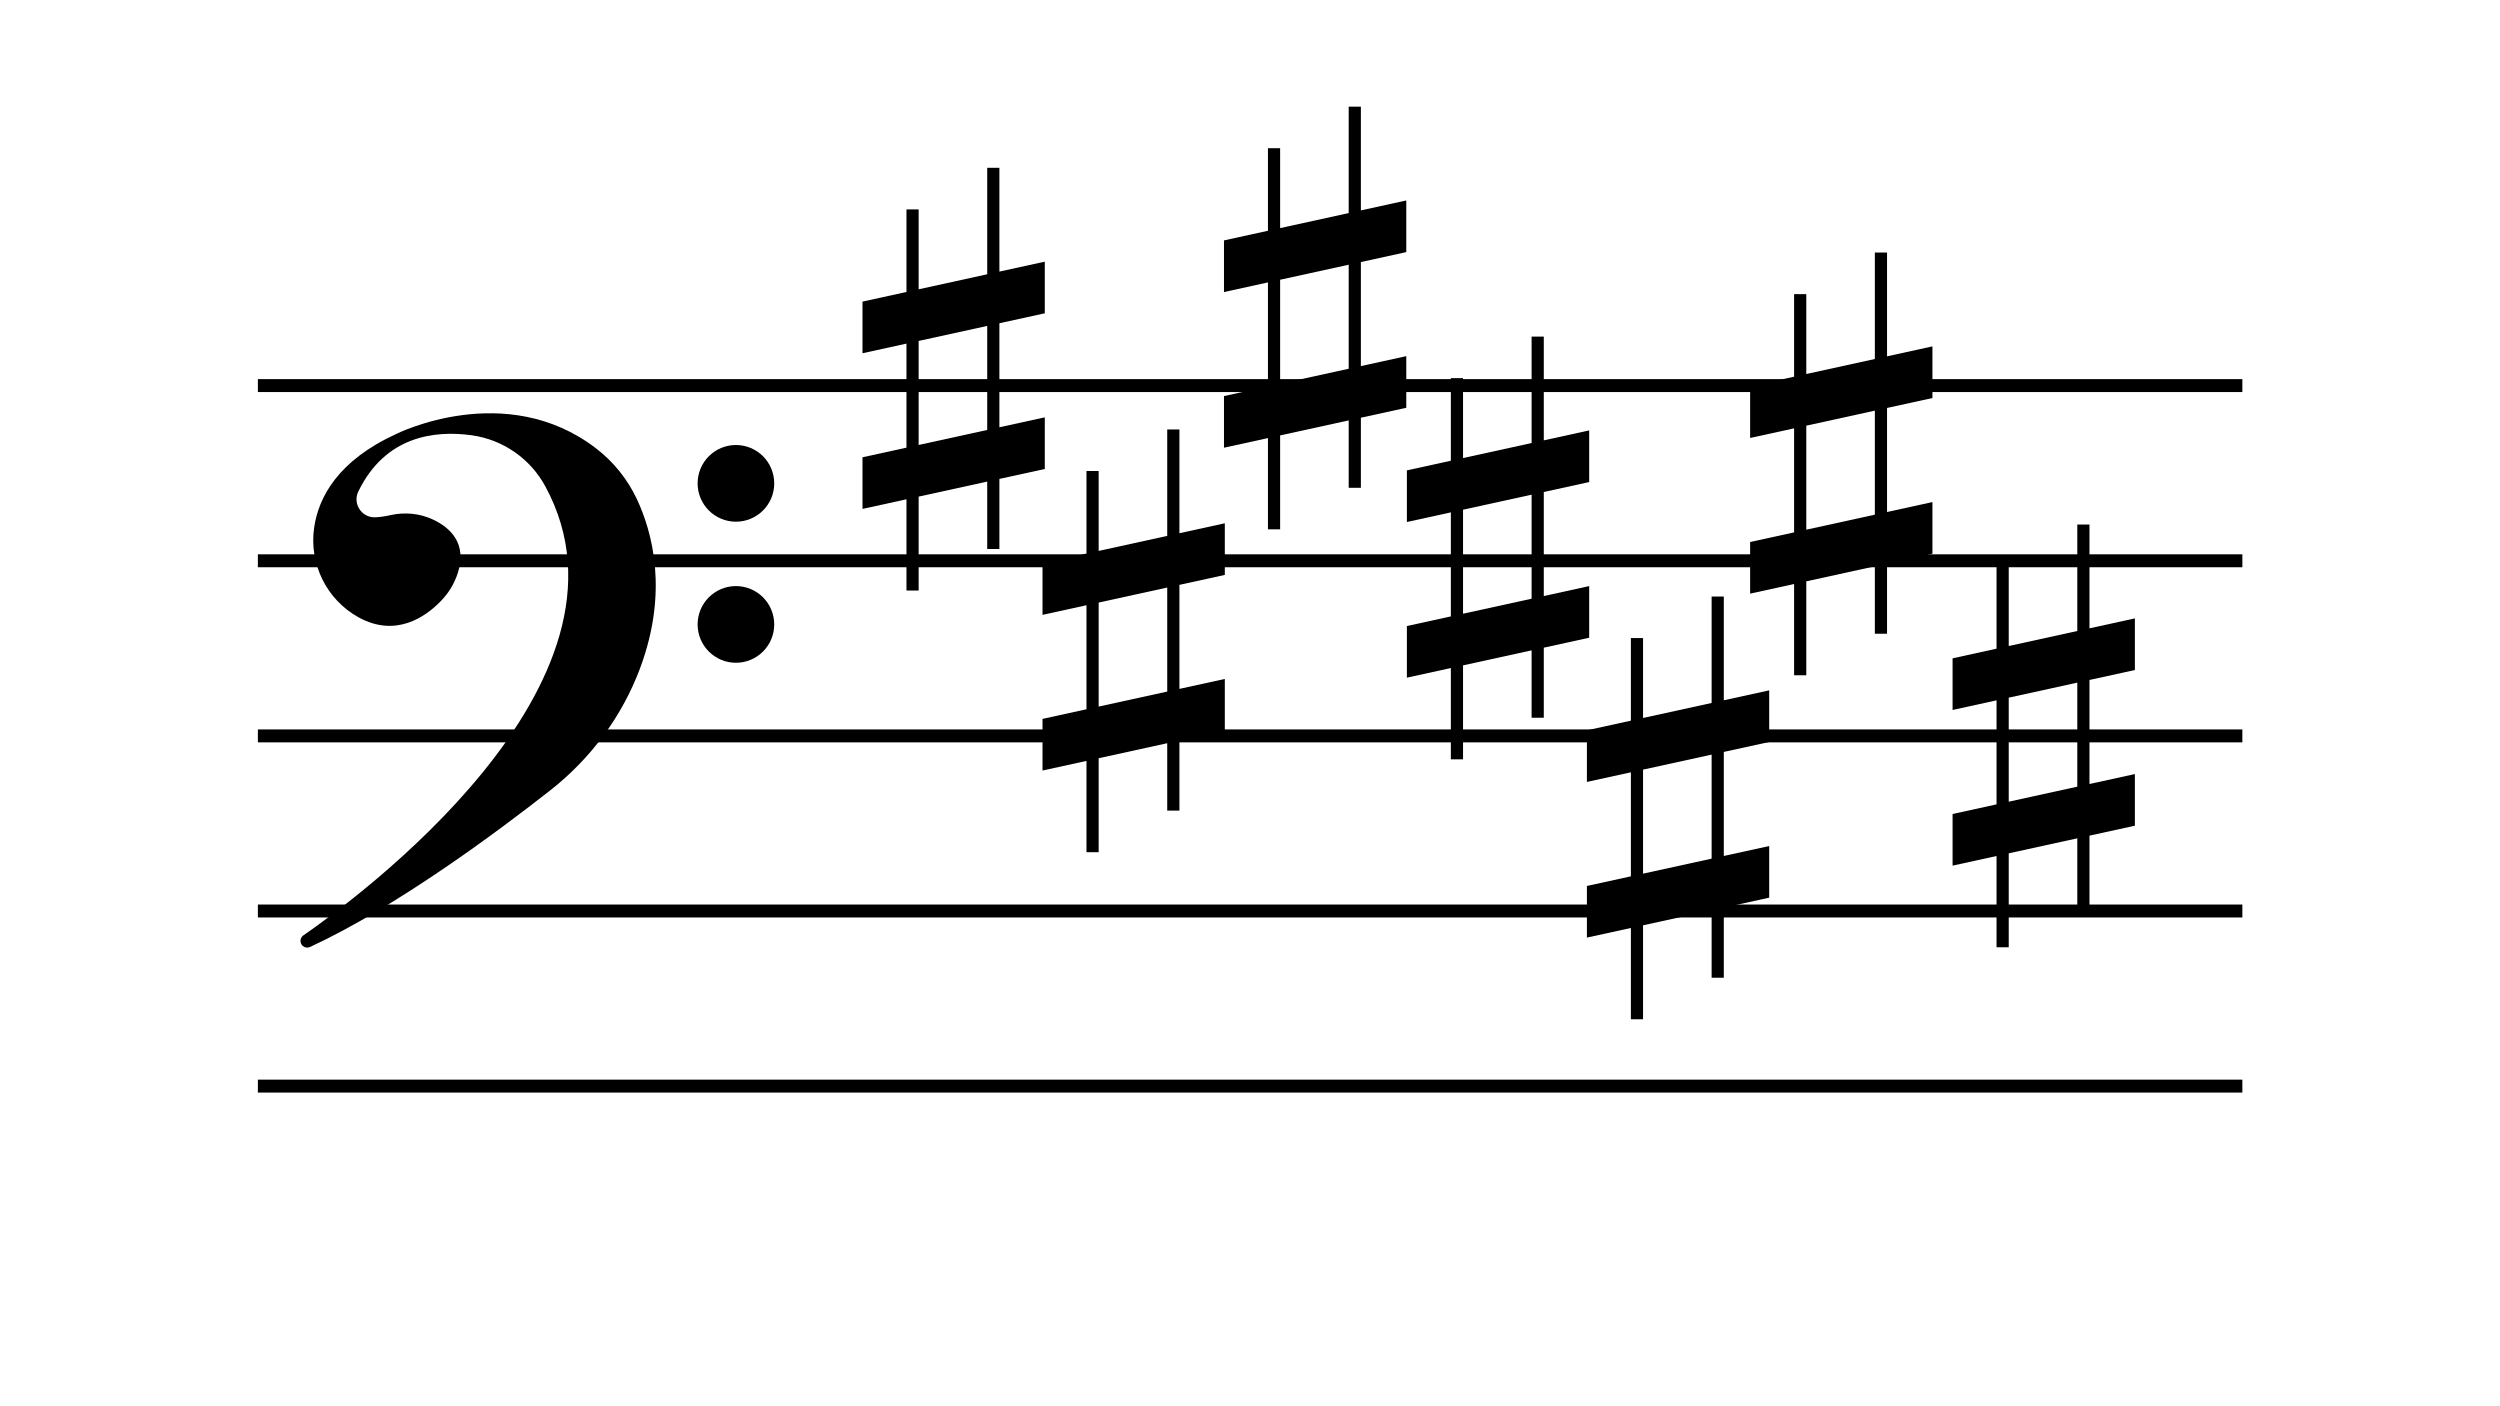 <svg xmlns="http://www.w3.org/2000/svg" xmlns:xlink="http://www.w3.org/1999/xlink" width="1920" zoomAndPan="magnify" viewBox="0 0 1440 810" height="1080" preserveAspectRatio="xMidYMid meet" version="1.0"><defs><clipPath id="fd91b8fff1"><path d="M 496.801 96.574 L 601.801 96.574 L 601.801 340.324 L 496.801 340.324 Z M 496.801 96.574 " clip-rule="nonzero"/></clipPath><clipPath id="06f8dff312"><path d="M 600.492 247.266 L 705.492 247.266 L 705.492 491 L 600.492 491 Z M 600.492 247.266 " clip-rule="nonzero"/></clipPath><clipPath id="0fa9c61ef8"><path d="M 705.016 61.328 L 810.016 61.328 L 810.016 305 L 705.016 305 Z M 705.016 61.328 " clip-rule="nonzero"/></clipPath><clipPath id="811cede7b4"><path d="M 810.371 193.781 L 915.371 193.781 L 915.371 437.531 L 810.371 437.531 Z M 810.371 193.781 " clip-rule="nonzero"/></clipPath><clipPath id="d1fc045b39"><path d="M 914.059 343.504 L 1019.059 343.504 L 1019.059 587.254 L 914.059 587.254 Z M 914.059 343.504 " clip-rule="nonzero"/></clipPath><clipPath id="5067904524"><path d="M 1008.082 145.379 L 1113.082 145.379 L 1113.082 389 L 1008.082 389 Z M 1008.082 145.379 " clip-rule="nonzero"/></clipPath><clipPath id="52162d9a5c"><path d="M 1124.691 302.047 L 1229.691 302.047 L 1229.691 545.797 L 1124.691 545.797 Z M 1124.691 302.047 " clip-rule="nonzero"/></clipPath><clipPath id="4cbe5b41ea"><path d="M 401 256 L 445.992 256 L 445.992 301 L 401 301 Z M 401 256 " clip-rule="nonzero"/></clipPath><clipPath id="daaa6a4699"><path d="M 401 337 L 445.992 337 L 445.992 382 L 401 382 Z M 401 337 " clip-rule="nonzero"/></clipPath></defs><path stroke-linecap="butt" transform="matrix(0.677, 0, 0, 0.677, 148.534, 218.373)" fill="none" stroke-linejoin="miter" d="M 0.001 5.502 L 1688.428 5.502 " stroke="#000000" stroke-width="11" stroke-opacity="1" stroke-miterlimit="4"/><path stroke-linecap="butt" transform="matrix(0.677, 0, 0, 0.677, 148.534, 319.29)" fill="none" stroke-linejoin="miter" d="M 0.001 5.497 L 1688.428 5.497 " stroke="#000000" stroke-width="11" stroke-opacity="1" stroke-miterlimit="4"/><path stroke-linecap="butt" transform="matrix(0.677, 0, 0, 0.677, 148.534, 420.152)" fill="none" stroke-linejoin="miter" d="M 0.001 5.5 L 1688.428 5.5 " stroke="#000000" stroke-width="11" stroke-opacity="1" stroke-miterlimit="4"/><path stroke-linecap="butt" transform="matrix(0.677, 0, 0, 0.677, 148.534, 521.013)" fill="none" stroke-linejoin="miter" d="M 0.001 5.498 L 1688.428 5.498 " stroke="#000000" stroke-width="11" stroke-opacity="1" stroke-miterlimit="4"/><path stroke-linecap="butt" transform="matrix(0.677, 0, 0, 0.677, 148.534, 621.874)" fill="none" stroke-linejoin="miter" d="M 0.001 5.501 L 1688.428 5.501 " stroke="#000000" stroke-width="11" stroke-opacity="1" stroke-miterlimit="4"/><g clip-path="url(#fd91b8fff1)"><path fill="#000000" d="M 575.652 186.188 L 601.801 180.457 L 601.801 150.715 L 575.652 156.441 L 575.652 96.668 L 568.637 96.668 L 568.637 157.98 L 529.141 166.637 L 529.141 120.602 L 522.125 120.602 L 522.125 168.172 L 496.797 173.723 L 496.797 203.465 L 522.125 197.918 L 522.125 257.84 L 496.797 263.391 L 496.797 293.133 L 522.125 287.586 L 522.125 340.16 L 529.141 340.16 L 529.141 286.047 L 568.637 277.395 L 568.637 316.227 L 575.652 316.227 L 575.652 275.859 L 601.801 270.129 L 601.801 240.387 L 575.652 246.113 Z M 568.637 247.648 L 529.141 256.301 L 529.141 196.379 L 568.637 187.727 L 568.637 247.652 Z M 568.637 247.648 " fill-opacity="1" fill-rule="nonzero"/></g><g clip-path="url(#06f8dff312)"><path fill="#000000" d="M 679.344 336.879 L 705.492 331.148 L 705.492 301.406 L 679.344 307.137 L 679.344 247.359 L 672.324 247.359 L 672.324 308.672 L 632.832 317.328 L 632.832 271.297 L 625.812 271.297 L 625.812 318.863 L 600.488 324.414 L 600.488 354.156 L 625.812 348.609 L 625.812 408.535 L 600.488 414.082 L 600.488 443.824 L 625.812 438.277 L 625.812 490.855 L 632.832 490.855 L 632.832 436.738 L 672.324 428.09 L 672.324 466.918 L 679.344 466.918 L 679.344 426.551 L 705.492 420.82 L 705.492 391.078 L 679.344 396.805 Z M 672.324 398.34 L 632.832 406.992 L 632.832 347.074 L 672.324 338.418 L 672.324 398.344 Z M 672.324 398.34 " fill-opacity="1" fill-rule="nonzero"/></g><g clip-path="url(#0fa9c61ef8)"><path fill="#000000" d="M 783.867 150.938 L 810.016 145.211 L 810.016 115.465 L 783.867 121.195 L 783.867 61.422 L 776.848 61.422 L 776.848 122.734 L 737.355 131.387 L 737.355 85.355 L 730.336 85.355 L 730.336 132.922 L 705.012 138.473 L 705.012 168.219 L 730.336 162.668 L 730.336 222.594 L 705.012 228.141 L 705.012 257.883 L 730.336 252.336 L 730.336 304.914 L 737.355 304.914 L 737.355 250.801 L 776.848 242.148 L 776.848 280.98 L 783.867 280.98 L 783.867 240.609 L 810.016 234.879 L 810.016 205.137 L 783.867 210.867 Z M 776.848 212.398 L 737.355 221.051 L 737.355 161.133 L 776.848 152.477 L 776.848 212.402 Z M 776.848 212.398 " fill-opacity="1" fill-rule="nonzero"/></g><g clip-path="url(#811cede7b4)"><path fill="#000000" d="M 889.223 283.391 L 915.371 277.664 L 915.371 247.918 L 889.223 253.648 L 889.223 193.875 L 882.203 193.875 L 882.203 255.188 L 842.711 263.84 L 842.711 217.809 L 835.691 217.809 L 835.691 265.375 L 810.367 270.926 L 810.367 300.672 L 835.691 295.121 L 835.691 355.047 L 810.367 360.594 L 810.367 390.336 L 835.691 384.789 L 835.691 437.367 L 842.711 437.367 L 842.711 383.254 L 882.203 374.602 L 882.203 413.434 L 889.223 413.434 L 889.223 373.062 L 915.371 367.332 L 915.371 337.59 L 889.223 343.32 Z M 882.203 344.852 L 842.711 353.504 L 842.711 293.586 L 882.203 284.93 L 882.203 344.855 Z M 882.203 344.852 " fill-opacity="1" fill-rule="nonzero"/></g><g clip-path="url(#d1fc045b39)"><path fill="#000000" d="M 992.91 433.113 L 1019.059 427.387 L 1019.059 397.641 L 992.91 403.371 L 992.91 343.598 L 985.895 343.598 L 985.895 404.906 L 946.398 413.562 L 946.398 367.531 L 939.383 367.531 L 939.383 415.098 L 914.055 420.648 L 914.055 450.391 L 939.383 444.844 L 939.383 504.77 L 914.055 510.316 L 914.055 540.059 L 939.383 534.512 L 939.383 587.09 L 946.398 587.09 L 946.398 532.977 L 985.895 524.324 L 985.895 563.156 L 992.91 563.156 L 992.91 522.785 L 1019.059 517.055 L 1019.059 487.312 L 992.91 493.043 Z M 985.895 494.574 L 946.398 503.227 L 946.398 443.309 L 985.895 434.652 L 985.895 494.578 Z M 985.895 494.574 " fill-opacity="1" fill-rule="nonzero"/></g><g clip-path="url(#5067904524)"><path fill="#000000" d="M 1086.934 234.988 L 1113.082 229.262 L 1113.082 199.516 L 1086.934 205.246 L 1086.934 145.473 L 1079.914 145.473 L 1079.914 206.785 L 1040.422 215.438 L 1040.422 169.406 L 1033.402 169.406 L 1033.402 216.973 L 1008.078 222.523 L 1008.078 252.27 L 1033.402 246.719 L 1033.402 306.645 L 1008.078 312.191 L 1008.078 341.934 L 1033.402 336.387 L 1033.402 388.965 L 1040.422 388.965 L 1040.422 334.852 L 1079.914 326.199 L 1079.914 365.031 L 1086.934 365.031 L 1086.934 324.66 L 1113.082 318.93 L 1113.082 289.188 L 1086.934 294.918 Z M 1079.914 296.449 L 1040.422 305.102 L 1040.422 245.184 L 1079.914 236.527 L 1079.914 296.453 Z M 1079.914 296.449 " fill-opacity="1" fill-rule="nonzero"/></g><g clip-path="url(#52162d9a5c)"><path fill="#000000" d="M 1203.539 391.66 L 1229.691 385.93 L 1229.691 356.188 L 1203.539 361.918 L 1203.539 302.141 L 1196.523 302.141 L 1196.523 363.453 L 1157.031 372.109 L 1157.031 326.078 L 1150.012 326.078 L 1150.012 373.645 L 1124.688 379.195 L 1124.688 408.938 L 1150.012 403.391 L 1150.012 463.316 L 1124.688 468.863 L 1124.688 498.605 L 1150.012 493.059 L 1150.012 545.637 L 1157.031 545.637 L 1157.031 491.52 L 1196.523 482.867 L 1196.523 521.699 L 1203.539 521.699 L 1203.539 481.332 L 1229.691 475.602 L 1229.691 445.859 L 1203.539 451.586 Z M 1196.523 453.121 L 1157.031 461.773 L 1157.031 401.855 L 1196.523 393.199 L 1196.523 453.125 Z M 1196.523 453.121 " fill-opacity="1" fill-rule="nonzero"/></g><path fill="#000000" d="M 174.75 538.773 C 203.691 518.785 375.59 393.609 314.145 280.211 C 313.078 278.238 311.902 276.332 310.617 274.5 C 309.328 272.664 307.938 270.914 306.445 269.242 C 304.949 267.57 303.363 265.992 301.684 264.512 C 300.008 263.027 298.246 261.645 296.406 260.367 C 294.566 259.09 292.656 257.926 290.68 256.871 C 288.699 255.82 286.668 254.887 284.582 254.074 C 282.496 253.258 280.367 252.57 278.199 252.008 C 276.031 251.445 273.836 251.008 271.617 250.703 C 250.305 247.789 221.91 251.141 206.395 283.105 C 202.965 290.172 208.379 298.309 216.223 297.965 C 219.129 297.801 222.004 297.387 224.84 296.723 C 233.047 294.895 241.648 295.66 249.273 299.203 C 259.297 303.859 269.211 312.914 263.668 330.141 C 261.637 336.324 258.336 341.73 253.77 346.367 C 245.293 355.086 228.188 367.457 206.633 355.637 C 188.16 345.508 177.926 324.797 180.945 303.93 C 183.473 286.457 194.566 265.332 228.438 249.867 C 228.438 249.867 291.297 218.371 343.242 258.207 C 348.297 262.074 352.82 266.484 356.812 271.441 C 360.805 276.398 364.152 281.758 366.859 287.52 C 375.816 306.672 385.043 340.797 368.797 384.586 C 358.469 412.43 340.445 436.758 317.113 455.102 C 286.781 478.949 228.527 522.336 178.57 545.461 C 178.23 545.621 177.871 545.727 177.496 545.781 C 177.121 545.836 176.746 545.832 176.375 545.777 C 176 545.723 175.641 545.613 175.301 545.453 C 174.957 545.289 174.645 545.086 174.363 544.832 C 174.148 544.637 173.953 544.418 173.785 544.18 C 173.617 543.941 173.48 543.688 173.371 543.418 C 173.258 543.145 173.18 542.867 173.133 542.578 C 173.086 542.289 173.07 542 173.09 541.711 C 173.109 541.418 173.16 541.133 173.242 540.852 C 173.324 540.57 173.438 540.305 173.582 540.051 C 173.727 539.797 173.898 539.562 174.094 539.344 C 174.289 539.129 174.508 538.938 174.75 538.773 Z M 174.75 538.773 " fill-opacity="1" fill-rule="nonzero"/><g clip-path="url(#4cbe5b41ea)"><path fill="#000000" d="M 445.957 278.41 C 445.957 279.133 445.922 279.855 445.852 280.574 C 445.777 281.297 445.672 282.012 445.531 282.719 C 445.391 283.43 445.215 284.129 445.004 284.824 C 444.797 285.516 444.555 286.195 444.277 286.863 C 444 287.531 443.691 288.184 443.352 288.824 C 443.008 289.461 442.637 290.082 442.238 290.684 C 441.836 291.285 441.406 291.863 440.945 292.422 C 440.488 292.984 440.004 293.52 439.492 294.031 C 438.98 294.539 438.445 295.027 437.887 295.484 C 437.328 295.945 436.75 296.375 436.148 296.777 C 435.547 297.18 434.93 297.551 434.293 297.891 C 433.652 298.23 433 298.539 432.332 298.816 C 431.664 299.094 430.984 299.336 430.293 299.547 C 429.602 299.758 428.902 299.934 428.195 300.074 C 427.484 300.215 426.77 300.32 426.051 300.391 C 425.332 300.465 424.613 300.5 423.891 300.5 C 423.168 300.5 422.445 300.465 421.727 300.391 C 421.008 300.32 420.293 300.215 419.582 300.074 C 418.875 299.934 418.176 299.758 417.484 299.547 C 416.793 299.336 416.113 299.094 415.445 298.816 C 414.777 298.539 414.125 298.23 413.488 297.891 C 412.848 297.551 412.23 297.18 411.629 296.777 C 411.027 296.375 410.449 295.945 409.891 295.484 C 409.332 295.027 408.797 294.539 408.285 294.031 C 407.773 293.52 407.289 292.984 406.832 292.422 C 406.371 291.863 405.941 291.285 405.543 290.684 C 405.141 290.082 404.77 289.461 404.43 288.824 C 404.086 288.184 403.777 287.531 403.5 286.863 C 403.227 286.195 402.98 285.516 402.773 284.824 C 402.562 284.129 402.387 283.43 402.246 282.719 C 402.105 282.012 402 281.297 401.93 280.574 C 401.859 279.855 401.82 279.133 401.82 278.41 C 401.82 277.688 401.859 276.965 401.93 276.246 C 402 275.527 402.105 274.812 402.246 274.102 C 402.387 273.391 402.562 272.691 402.773 272 C 402.98 271.309 403.227 270.625 403.5 269.957 C 403.777 269.289 404.086 268.637 404.426 268 C 404.77 267.359 405.141 266.742 405.543 266.141 C 405.941 265.539 406.371 264.957 406.832 264.398 C 407.289 263.84 407.773 263.305 408.285 262.793 C 408.797 262.281 409.332 261.797 409.891 261.336 C 410.449 260.879 411.027 260.449 411.629 260.047 C 412.23 259.645 412.848 259.273 413.488 258.93 C 414.125 258.59 414.777 258.281 415.445 258.004 C 416.113 257.727 416.793 257.484 417.484 257.273 C 418.176 257.066 418.875 256.891 419.582 256.746 C 420.293 256.605 421.008 256.5 421.727 256.43 C 422.445 256.359 423.168 256.324 423.891 256.324 C 424.613 256.324 425.332 256.359 426.051 256.43 C 426.77 256.5 427.484 256.605 428.195 256.746 C 428.902 256.891 429.602 257.066 430.293 257.273 C 430.984 257.484 431.664 257.727 432.332 258.004 C 433 258.281 433.652 258.59 434.293 258.93 C 434.93 259.273 435.547 259.645 436.148 260.047 C 436.75 260.449 437.328 260.879 437.887 261.336 C 438.445 261.797 438.98 262.281 439.492 262.793 C 440.004 263.305 440.488 263.84 440.945 264.398 C 441.406 264.957 441.836 265.539 442.238 266.141 C 442.637 266.742 443.008 267.359 443.352 268 C 443.691 268.637 444 269.289 444.277 269.957 C 444.555 270.625 444.797 271.309 445.004 272 C 445.215 272.691 445.391 273.391 445.531 274.102 C 445.672 274.812 445.777 275.527 445.852 276.246 C 445.922 276.965 445.957 277.688 445.957 278.41 Z M 445.957 278.41 " fill-opacity="1" fill-rule="nonzero"/></g><g clip-path="url(#daaa6a4699)"><path fill="#000000" d="M 445.957 359.668 C 445.957 360.391 445.922 361.113 445.852 361.832 C 445.777 362.551 445.672 363.266 445.531 363.977 C 445.391 364.688 445.215 365.387 445.004 366.078 C 444.797 366.773 444.555 367.453 444.277 368.121 C 444 368.789 443.691 369.441 443.352 370.078 C 443.008 370.719 442.637 371.336 442.238 371.938 C 441.836 372.539 441.406 373.121 440.945 373.68 C 440.488 374.238 440.004 374.773 439.492 375.285 C 438.98 375.797 438.445 376.281 437.887 376.742 C 437.328 377.199 436.75 377.633 436.148 378.031 C 435.547 378.434 434.93 378.805 434.293 379.148 C 433.652 379.488 433 379.797 432.332 380.074 C 431.664 380.352 430.984 380.594 430.293 380.805 C 429.602 381.016 428.902 381.191 428.195 381.332 C 427.484 381.473 426.77 381.578 426.051 381.648 C 425.332 381.719 424.613 381.754 423.891 381.754 C 423.168 381.754 422.445 381.719 421.727 381.648 C 421.008 381.578 420.293 381.473 419.582 381.332 C 418.875 381.191 418.176 381.016 417.484 380.805 C 416.793 380.594 416.113 380.352 415.445 380.074 C 414.777 379.797 414.125 379.488 413.488 379.148 C 412.848 378.805 412.23 378.434 411.629 378.031 C 411.027 377.633 410.449 377.199 409.891 376.742 C 409.332 376.281 408.797 375.797 408.285 375.285 C 407.773 374.773 407.289 374.238 406.832 373.68 C 406.371 373.121 405.941 372.539 405.543 371.938 C 405.141 371.336 404.77 370.719 404.43 370.078 C 404.086 369.441 403.777 368.789 403.5 368.121 C 403.227 367.453 402.98 366.773 402.773 366.078 C 402.562 365.387 402.387 364.688 402.246 363.977 C 402.105 363.266 402 362.551 401.93 361.832 C 401.859 361.113 401.82 360.391 401.82 359.668 C 401.82 358.945 401.859 358.223 401.93 357.504 C 402 356.781 402.105 356.066 402.246 355.359 C 402.387 354.648 402.562 353.949 402.773 353.258 C 402.98 352.562 403.227 351.883 403.5 351.215 C 403.777 350.547 404.086 349.895 404.426 349.254 C 404.77 348.617 405.141 347.996 405.543 347.395 C 405.941 346.797 406.371 346.215 406.832 345.656 C 407.289 345.098 407.773 344.562 408.285 344.051 C 408.797 343.539 409.332 343.051 409.891 342.594 C 410.449 342.137 411.027 341.703 411.629 341.301 C 412.23 340.902 412.848 340.527 413.488 340.188 C 414.125 339.848 414.777 339.539 415.445 339.262 C 416.113 338.984 416.793 338.742 417.484 338.531 C 418.176 338.32 418.875 338.145 419.582 338.004 C 420.293 337.863 421.008 337.758 421.727 337.688 C 422.445 337.617 423.168 337.582 423.891 337.582 C 424.613 337.582 425.332 337.617 426.051 337.688 C 426.77 337.758 427.484 337.863 428.195 338.004 C 428.902 338.145 429.602 338.32 430.293 338.531 C 430.984 338.742 431.664 338.984 432.332 339.262 C 433 339.539 433.652 339.848 434.293 340.188 C 434.93 340.527 435.547 340.902 436.148 341.301 C 436.75 341.703 437.328 342.137 437.887 342.594 C 438.445 343.051 438.98 343.539 439.492 344.051 C 440.004 344.562 440.488 345.098 440.945 345.656 C 441.406 346.215 441.836 346.797 442.238 347.395 C 442.637 347.996 443.008 348.617 443.352 349.254 C 443.691 349.895 444 350.547 444.277 351.215 C 444.555 351.883 444.797 352.562 445.004 353.258 C 445.215 353.949 445.391 354.648 445.531 355.359 C 445.672 356.066 445.777 356.781 445.852 357.504 C 445.922 358.223 445.957 358.945 445.957 359.668 Z M 445.957 359.668 " fill-opacity="1" fill-rule="nonzero"/></g></svg>